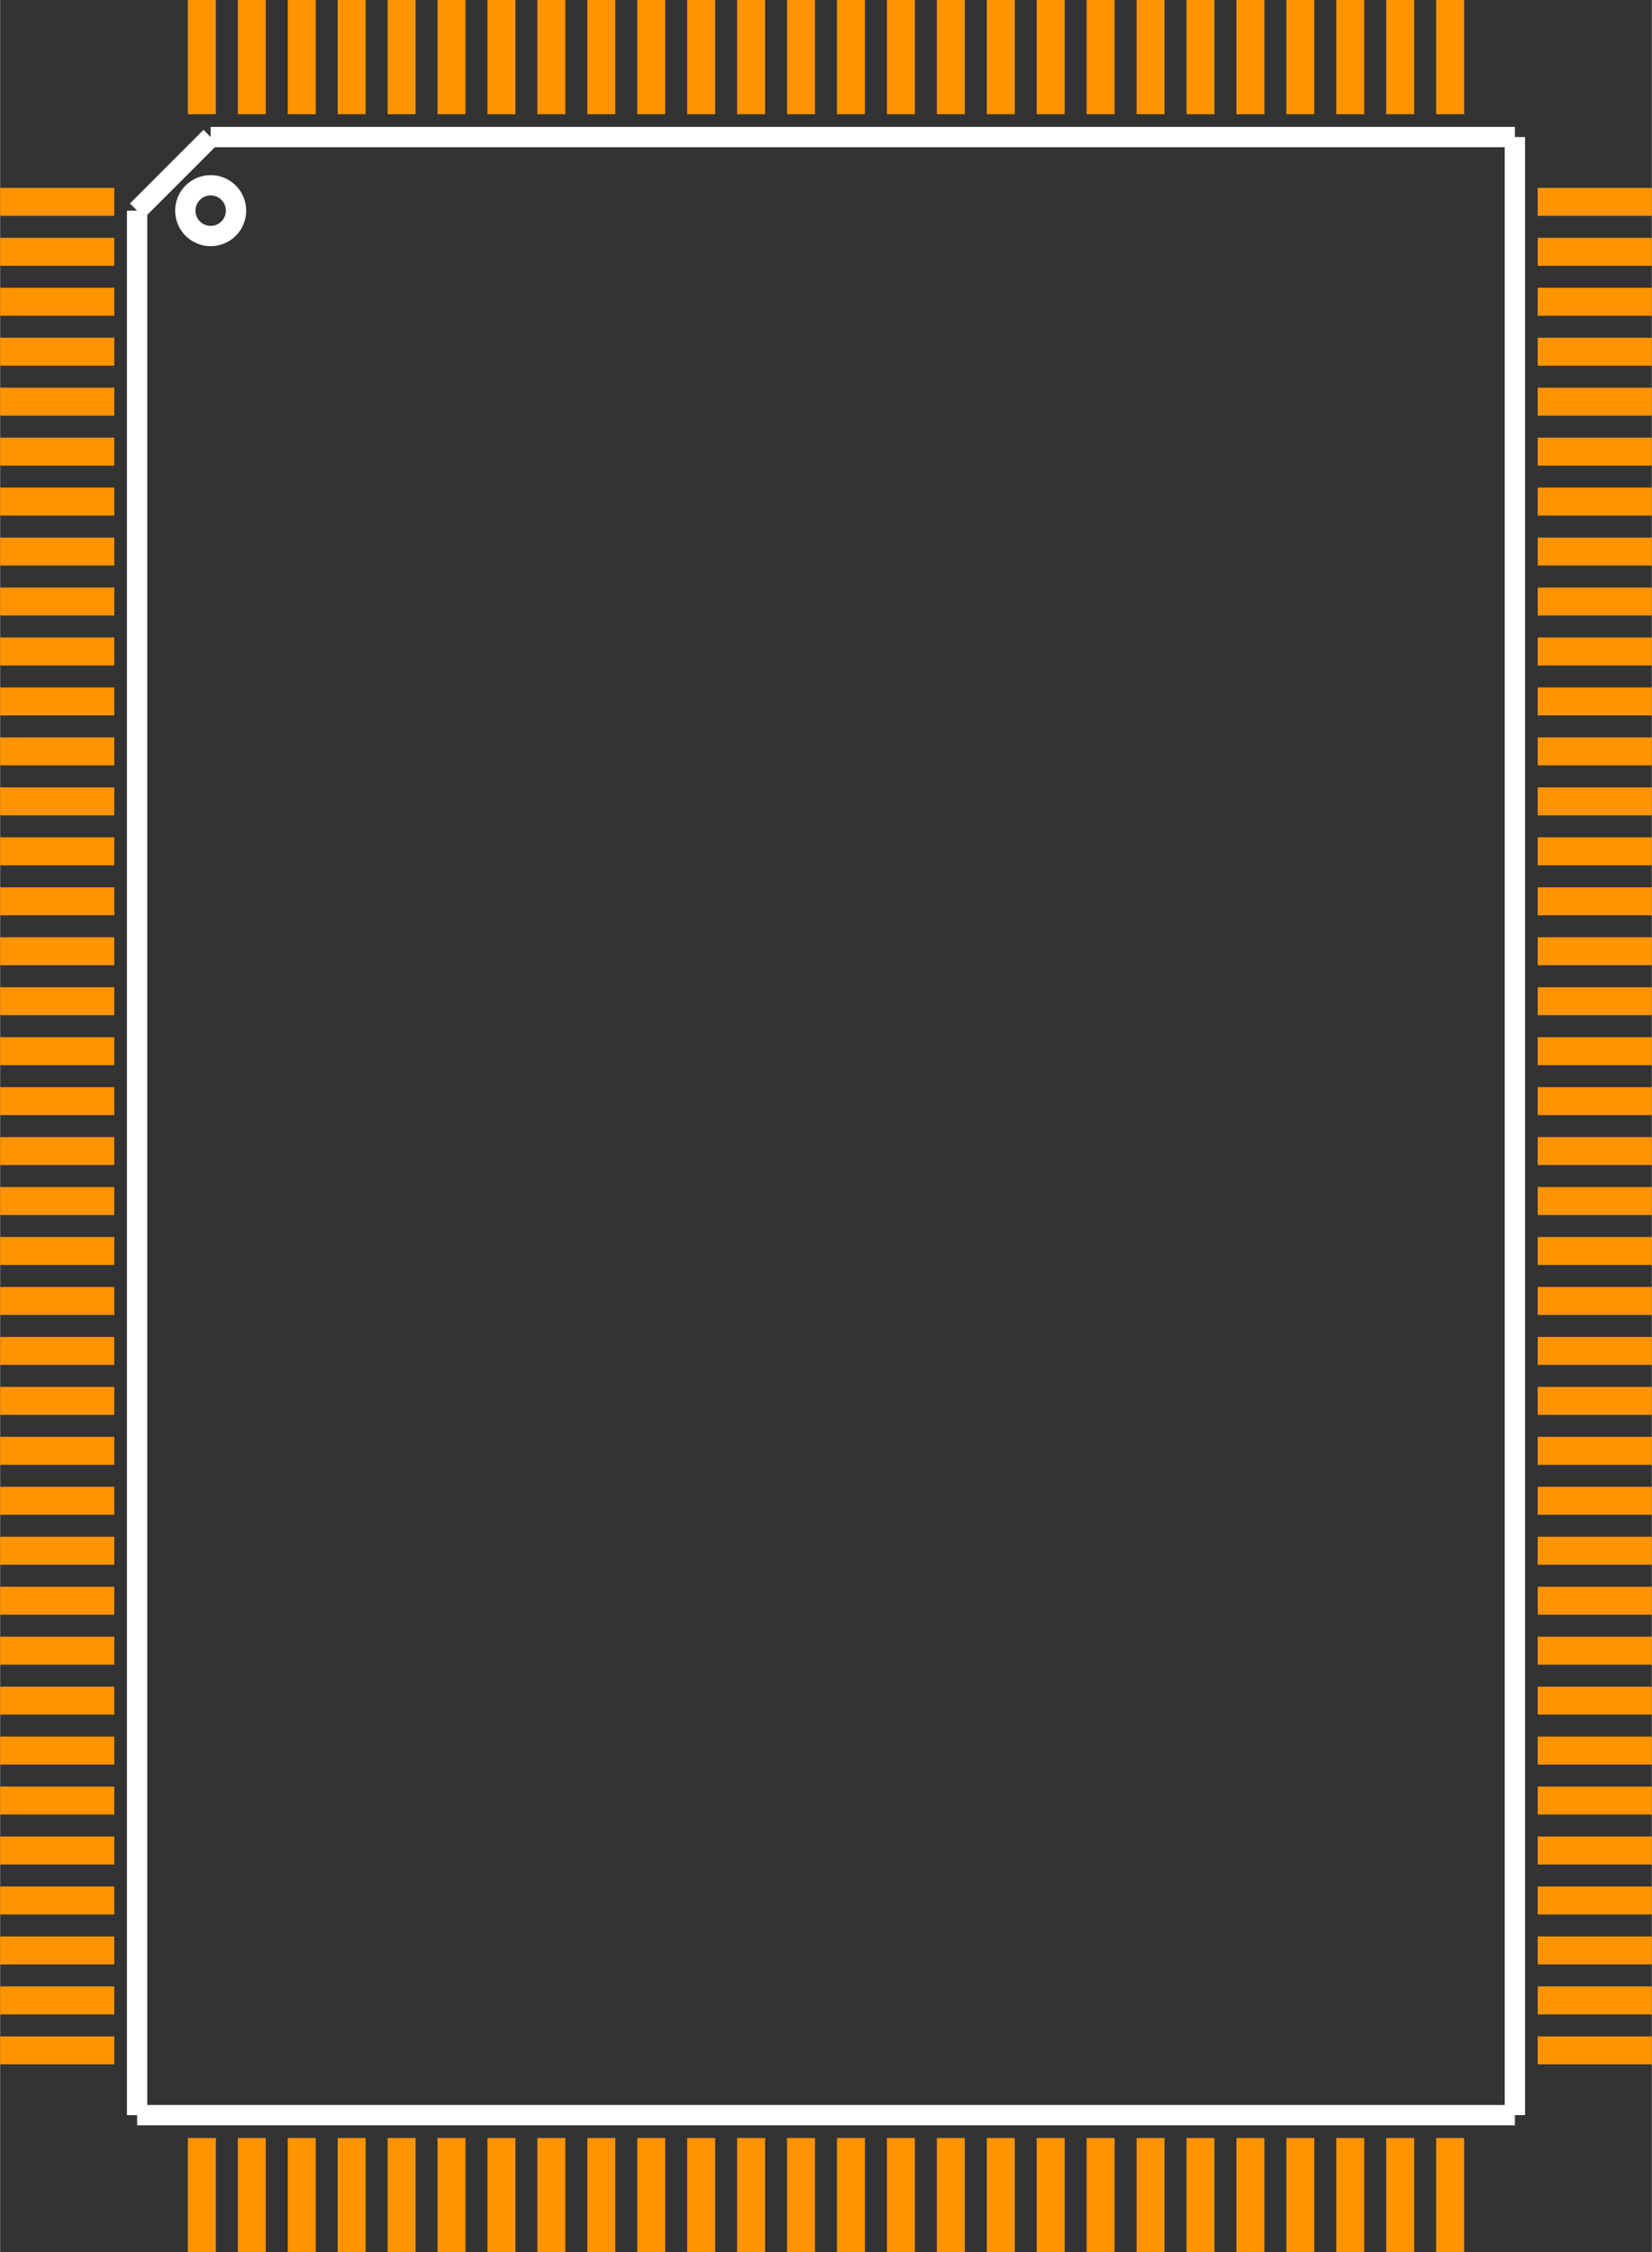 <?xml version="1.0" encoding="UTF-8" standalone="no"?> <svg xmlns:svg="http://www.w3.org/2000/svg" xmlns="http://www.w3.org/2000/svg" version="1.2" baseProfile="tiny" x="0in" y="0in" width="0.651in" height="0.887in" viewBox="0 0 65118 88740" ><rect x="0" y="0" width="65118" height="88740" fill="#333333" stroke="none"/><title>LQFP128_R.fp</title><desc>Geda footprint file 'LQFP128_R.fp' converted by Fritzing</desc><g id="copper0"/>
<g id="copper1">
 <line fill="none" connectorname="1" stroke="#ff9400" stroke-linejoin="miter" stroke-linecap="square" id="connector0pin" y1="7953" x1="551" y2="7953" stroke-width="1102" x2="3949"/>
 <line fill="none" connectorname="2" stroke="#ff9400" stroke-linejoin="miter" stroke-linecap="square" id="connector1pin" y1="9921" x1="551" y2="9921" stroke-width="1102" x2="3949"/>
 <line fill="none" connectorname="3" stroke="#ff9400" stroke-linejoin="miter" stroke-linecap="square" id="connector2pin" y1="11890" x1="551" y2="11890" stroke-width="1102" x2="3949"/>
 <line fill="none" connectorname="4" stroke="#ff9400" stroke-linejoin="miter" stroke-linecap="square" id="connector3pin" y1="13858" x1="551" y2="13858" stroke-width="1102" x2="3949"/>
 <line fill="none" connectorname="5" stroke="#ff9400" stroke-linejoin="miter" stroke-linecap="square" id="connector4pin" y1="15827" x1="551" y2="15827" stroke-width="1102" x2="3949"/>
 <line fill="none" connectorname="6" stroke="#ff9400" stroke-linejoin="miter" stroke-linecap="square" id="connector5pin" y1="17795" x1="551" y2="17795" stroke-width="1102" x2="3949"/>
 <line fill="none" connectorname="7" stroke="#ff9400" stroke-linejoin="miter" stroke-linecap="square" id="connector6pin" y1="19764" x1="551" y2="19764" stroke-width="1102" x2="3949"/>
 <line fill="none" connectorname="8" stroke="#ff9400" stroke-linejoin="miter" stroke-linecap="square" id="connector7pin" y1="21732" x1="551" y2="21732" stroke-width="1102" x2="3949"/>
 <line fill="none" connectorname="9" stroke="#ff9400" stroke-linejoin="miter" stroke-linecap="square" id="connector8pin" y1="23701" x1="551" y2="23701" stroke-width="1102" x2="3949"/>
 <line fill="none" connectorname="10" stroke="#ff9400" stroke-linejoin="miter" stroke-linecap="square" id="connector9pin" y1="25669" x1="551" y2="25669" stroke-width="1102" x2="3949"/>
 <line fill="none" connectorname="11" stroke="#ff9400" stroke-linejoin="miter" stroke-linecap="square" id="connector10pin" y1="27638" x1="551" y2="27638" stroke-width="1102" x2="3949"/>
 <line fill="none" connectorname="12" stroke="#ff9400" stroke-linejoin="miter" stroke-linecap="square" id="connector11pin" y1="29606" x1="551" y2="29606" stroke-width="1102" x2="3949"/>
 <line fill="none" connectorname="13" stroke="#ff9400" stroke-linejoin="miter" stroke-linecap="square" id="connector12pin" y1="31575" x1="551" y2="31575" stroke-width="1102" x2="3949"/>
 <line fill="none" connectorname="14" stroke="#ff9400" stroke-linejoin="miter" stroke-linecap="square" id="connector13pin" y1="33543" x1="551" y2="33543" stroke-width="1102" x2="3949"/>
 <line fill="none" connectorname="15" stroke="#ff9400" stroke-linejoin="miter" stroke-linecap="square" id="connector14pin" y1="35512" x1="551" y2="35512" stroke-width="1102" x2="3949"/>
 <line fill="none" connectorname="16" stroke="#ff9400" stroke-linejoin="miter" stroke-linecap="square" id="connector15pin" y1="37480" x1="551" y2="37480" stroke-width="1102" x2="3949"/>
 <line fill="none" connectorname="17" stroke="#ff9400" stroke-linejoin="miter" stroke-linecap="square" id="connector16pin" y1="39449" x1="551" y2="39449" stroke-width="1102" x2="3949"/>
 <line fill="none" connectorname="18" stroke="#ff9400" stroke-linejoin="miter" stroke-linecap="square" id="connector17pin" y1="41417" x1="551" y2="41417" stroke-width="1102" x2="3949"/>
 <line fill="none" connectorname="19" stroke="#ff9400" stroke-linejoin="miter" stroke-linecap="square" id="connector18pin" y1="43386" x1="551" y2="43386" stroke-width="1102" x2="3949"/>
 <line fill="none" connectorname="20" stroke="#ff9400" stroke-linejoin="miter" stroke-linecap="square" id="connector19pin" y1="45354" x1="551" y2="45354" stroke-width="1102" x2="3949"/>
 <line fill="none" connectorname="21" stroke="#ff9400" stroke-linejoin="miter" stroke-linecap="square" id="connector20pin" y1="47323" x1="551" y2="47323" stroke-width="1102" x2="3949"/>
 <line fill="none" connectorname="22" stroke="#ff9400" stroke-linejoin="miter" stroke-linecap="square" id="connector21pin" y1="49291" x1="551" y2="49291" stroke-width="1102" x2="3949"/>
 <line fill="none" connectorname="23" stroke="#ff9400" stroke-linejoin="miter" stroke-linecap="square" id="connector22pin" y1="51260" x1="551" y2="51260" stroke-width="1102" x2="3949"/>
 <line fill="none" connectorname="24" stroke="#ff9400" stroke-linejoin="miter" stroke-linecap="square" id="connector23pin" y1="53228" x1="551" y2="53228" stroke-width="1102" x2="3949"/>
 <line fill="none" connectorname="25" stroke="#ff9400" stroke-linejoin="miter" stroke-linecap="square" id="connector24pin" y1="55197" x1="551" y2="55197" stroke-width="1102" x2="3949"/>
 <line fill="none" connectorname="26" stroke="#ff9400" stroke-linejoin="miter" stroke-linecap="square" id="connector25pin" y1="57165" x1="551" y2="57165" stroke-width="1102" x2="3949"/>
 <line fill="none" connectorname="27" stroke="#ff9400" stroke-linejoin="miter" stroke-linecap="square" id="connector26pin" y1="59134" x1="551" y2="59134" stroke-width="1102" x2="3949"/>
 <line fill="none" connectorname="28" stroke="#ff9400" stroke-linejoin="miter" stroke-linecap="square" id="connector27pin" y1="61102" x1="551" y2="61102" stroke-width="1102" x2="3949"/>
 <line fill="none" connectorname="29" stroke="#ff9400" stroke-linejoin="miter" stroke-linecap="square" id="connector28pin" y1="63071" x1="551" y2="63071" stroke-width="1102" x2="3949"/>
 <line fill="none" connectorname="30" stroke="#ff9400" stroke-linejoin="miter" stroke-linecap="square" id="connector29pin" y1="65039" x1="551" y2="65039" stroke-width="1102" x2="3949"/>
 <line fill="none" connectorname="31" stroke="#ff9400" stroke-linejoin="miter" stroke-linecap="square" id="connector30pin" y1="67008" x1="551" y2="67008" stroke-width="1102" x2="3949"/>
 <line fill="none" connectorname="32" stroke="#ff9400" stroke-linejoin="miter" stroke-linecap="square" id="connector31pin" y1="68976" x1="551" y2="68976" stroke-width="1102" x2="3949"/>
 <line fill="none" connectorname="33" stroke="#ff9400" stroke-linejoin="miter" stroke-linecap="square" id="connector32pin" y1="70945" x1="551" y2="70945" stroke-width="1102" x2="3949"/>
 <line fill="none" connectorname="34" stroke="#ff9400" stroke-linejoin="miter" stroke-linecap="square" id="connector33pin" y1="72913" x1="551" y2="72913" stroke-width="1102" x2="3949"/>
 <line fill="none" connectorname="35" stroke="#ff9400" stroke-linejoin="miter" stroke-linecap="square" id="connector34pin" y1="74882" x1="551" y2="74882" stroke-width="1102" x2="3949"/>
 <line fill="none" connectorname="36" stroke="#ff9400" stroke-linejoin="miter" stroke-linecap="square" id="connector35pin" y1="76850" x1="551" y2="76850" stroke-width="1102" x2="3949"/>
 <line fill="none" connectorname="37" stroke="#ff9400" stroke-linejoin="miter" stroke-linecap="square" id="connector36pin" y1="78819" x1="551" y2="78819" stroke-width="1102" x2="3949"/>
 <line fill="none" connectorname="38" stroke="#ff9400" stroke-linejoin="miter" stroke-linecap="square" id="connector37pin" y1="80787" x1="551" y2="80787" stroke-width="1102" x2="3949"/>
 <line fill="none" connectorname="39" stroke="#ff9400" stroke-linejoin="miter" stroke-linecap="square" id="connector38pin" y1="88189" x1="7953" y2="84791" stroke-width="1102" x2="7953"/>
 <line fill="none" connectorname="40" stroke="#ff9400" stroke-linejoin="miter" stroke-linecap="square" id="connector39pin" y1="88189" x1="9921" y2="84791" stroke-width="1102" x2="9921"/>
 <line fill="none" connectorname="41" stroke="#ff9400" stroke-linejoin="miter" stroke-linecap="square" id="connector40pin" y1="88189" x1="11890" y2="84791" stroke-width="1102" x2="11890"/>
 <line fill="none" connectorname="42" stroke="#ff9400" stroke-linejoin="miter" stroke-linecap="square" id="connector41pin" y1="88189" x1="13858" y2="84791" stroke-width="1102" x2="13858"/>
 <line fill="none" connectorname="43" stroke="#ff9400" stroke-linejoin="miter" stroke-linecap="square" id="connector42pin" y1="88189" x1="15827" y2="84791" stroke-width="1102" x2="15827"/>
 <line fill="none" connectorname="44" stroke="#ff9400" stroke-linejoin="miter" stroke-linecap="square" id="connector43pin" y1="88189" x1="17795" y2="84791" stroke-width="1102" x2="17795"/>
 <line fill="none" connectorname="45" stroke="#ff9400" stroke-linejoin="miter" stroke-linecap="square" id="connector44pin" y1="88189" x1="19764" y2="84791" stroke-width="1102" x2="19764"/>
 <line fill="none" connectorname="46" stroke="#ff9400" stroke-linejoin="miter" stroke-linecap="square" id="connector45pin" y1="88189" x1="21732" y2="84791" stroke-width="1102" x2="21732"/>
 <line fill="none" connectorname="47" stroke="#ff9400" stroke-linejoin="miter" stroke-linecap="square" id="connector46pin" y1="88189" x1="23701" y2="84791" stroke-width="1102" x2="23701"/>
 <line fill="none" connectorname="48" stroke="#ff9400" stroke-linejoin="miter" stroke-linecap="square" id="connector47pin" y1="88189" x1="25669" y2="84791" stroke-width="1102" x2="25669"/>
 <line fill="none" connectorname="49" stroke="#ff9400" stroke-linejoin="miter" stroke-linecap="square" id="connector48pin" y1="88189" x1="27638" y2="84791" stroke-width="1102" x2="27638"/>
 <line fill="none" connectorname="50" stroke="#ff9400" stroke-linejoin="miter" stroke-linecap="square" id="connector49pin" y1="88189" x1="29606" y2="84791" stroke-width="1102" x2="29606"/>
 <line fill="none" connectorname="51" stroke="#ff9400" stroke-linejoin="miter" stroke-linecap="square" id="connector50pin" y1="88189" x1="31575" y2="84791" stroke-width="1102" x2="31575"/>
 <line fill="none" connectorname="52" stroke="#ff9400" stroke-linejoin="miter" stroke-linecap="square" id="connector51pin" y1="88189" x1="33543" y2="84791" stroke-width="1102" x2="33543"/>
 <line fill="none" connectorname="53" stroke="#ff9400" stroke-linejoin="miter" stroke-linecap="square" id="connector52pin" y1="88189" x1="35512" y2="84791" stroke-width="1102" x2="35512"/>
 <line fill="none" connectorname="54" stroke="#ff9400" stroke-linejoin="miter" stroke-linecap="square" id="connector53pin" y1="88189" x1="37480" y2="84791" stroke-width="1102" x2="37480"/>
 <line fill="none" connectorname="55" stroke="#ff9400" stroke-linejoin="miter" stroke-linecap="square" id="connector54pin" y1="88189" x1="39449" y2="84791" stroke-width="1102" x2="39449"/>
 <line fill="none" connectorname="56" stroke="#ff9400" stroke-linejoin="miter" stroke-linecap="square" id="connector55pin" y1="88189" x1="41417" y2="84791" stroke-width="1102" x2="41417"/>
 <line fill="none" connectorname="57" stroke="#ff9400" stroke-linejoin="miter" stroke-linecap="square" id="connector56pin" y1="88189" x1="43386" y2="84791" stroke-width="1102" x2="43386"/>
 <line fill="none" connectorname="58" stroke="#ff9400" stroke-linejoin="miter" stroke-linecap="square" id="connector57pin" y1="88189" x1="45354" y2="84791" stroke-width="1102" x2="45354"/>
 <line fill="none" connectorname="59" stroke="#ff9400" stroke-linejoin="miter" stroke-linecap="square" id="connector58pin" y1="88189" x1="47323" y2="84791" stroke-width="1102" x2="47323"/>
 <line fill="none" connectorname="60" stroke="#ff9400" stroke-linejoin="miter" stroke-linecap="square" id="connector59pin" y1="88189" x1="49291" y2="84791" stroke-width="1102" x2="49291"/>
 <line fill="none" connectorname="61" stroke="#ff9400" stroke-linejoin="miter" stroke-linecap="square" id="connector60pin" y1="88189" x1="51260" y2="84791" stroke-width="1102" x2="51260"/>
 <line fill="none" connectorname="62" stroke="#ff9400" stroke-linejoin="miter" stroke-linecap="square" id="connector61pin" y1="88189" x1="53228" y2="84791" stroke-width="1102" x2="53228"/>
 <line fill="none" connectorname="63" stroke="#ff9400" stroke-linejoin="miter" stroke-linecap="square" id="connector62pin" y1="88189" x1="55197" y2="84791" stroke-width="1102" x2="55197"/>
 <line fill="none" connectorname="64" stroke="#ff9400" stroke-linejoin="miter" stroke-linecap="square" id="connector63pin" y1="88189" x1="57165" y2="84791" stroke-width="1102" x2="57165"/>
 <line fill="none" connectorname="65" stroke="#ff9400" stroke-linejoin="miter" stroke-linecap="square" id="connector64pin" y1="80787" x1="64567" y2="80787" stroke-width="1102" x2="61169"/>
 <line fill="none" connectorname="66" stroke="#ff9400" stroke-linejoin="miter" stroke-linecap="square" id="connector65pin" y1="78819" x1="64567" y2="78819" stroke-width="1102" x2="61169"/>
 <line fill="none" connectorname="67" stroke="#ff9400" stroke-linejoin="miter" stroke-linecap="square" id="connector66pin" y1="76850" x1="64567" y2="76850" stroke-width="1102" x2="61169"/>
 <line fill="none" connectorname="68" stroke="#ff9400" stroke-linejoin="miter" stroke-linecap="square" id="connector67pin" y1="74882" x1="64567" y2="74882" stroke-width="1102" x2="61169"/>
 <line fill="none" connectorname="69" stroke="#ff9400" stroke-linejoin="miter" stroke-linecap="square" id="connector68pin" y1="72913" x1="64567" y2="72913" stroke-width="1102" x2="61169"/>
 <line fill="none" connectorname="70" stroke="#ff9400" stroke-linejoin="miter" stroke-linecap="square" id="connector69pin" y1="70945" x1="64567" y2="70945" stroke-width="1102" x2="61169"/>
 <line fill="none" connectorname="71" stroke="#ff9400" stroke-linejoin="miter" stroke-linecap="square" id="connector70pin" y1="68976" x1="64567" y2="68976" stroke-width="1102" x2="61169"/>
 <line fill="none" connectorname="72" stroke="#ff9400" stroke-linejoin="miter" stroke-linecap="square" id="connector71pin" y1="67008" x1="64567" y2="67008" stroke-width="1102" x2="61169"/>
 <line fill="none" connectorname="73" stroke="#ff9400" stroke-linejoin="miter" stroke-linecap="square" id="connector72pin" y1="65039" x1="64567" y2="65039" stroke-width="1102" x2="61169"/>
 <line fill="none" connectorname="74" stroke="#ff9400" stroke-linejoin="miter" stroke-linecap="square" id="connector73pin" y1="63071" x1="64567" y2="63071" stroke-width="1102" x2="61169"/>
 <line fill="none" connectorname="75" stroke="#ff9400" stroke-linejoin="miter" stroke-linecap="square" id="connector74pin" y1="61102" x1="64567" y2="61102" stroke-width="1102" x2="61169"/>
 <line fill="none" connectorname="76" stroke="#ff9400" stroke-linejoin="miter" stroke-linecap="square" id="connector75pin" y1="59134" x1="64567" y2="59134" stroke-width="1102" x2="61169"/>
 <line fill="none" connectorname="77" stroke="#ff9400" stroke-linejoin="miter" stroke-linecap="square" id="connector76pin" y1="57165" x1="64567" y2="57165" stroke-width="1102" x2="61169"/>
 <line fill="none" connectorname="78" stroke="#ff9400" stroke-linejoin="miter" stroke-linecap="square" id="connector77pin" y1="55197" x1="64567" y2="55197" stroke-width="1102" x2="61169"/>
 <line fill="none" connectorname="79" stroke="#ff9400" stroke-linejoin="miter" stroke-linecap="square" id="connector78pin" y1="53228" x1="64567" y2="53228" stroke-width="1102" x2="61169"/>
 <line fill="none" connectorname="80" stroke="#ff9400" stroke-linejoin="miter" stroke-linecap="square" id="connector79pin" y1="51260" x1="64567" y2="51260" stroke-width="1102" x2="61169"/>
 <line fill="none" connectorname="81" stroke="#ff9400" stroke-linejoin="miter" stroke-linecap="square" id="connector80pin" y1="49291" x1="64567" y2="49291" stroke-width="1102" x2="61169"/>
 <line fill="none" connectorname="82" stroke="#ff9400" stroke-linejoin="miter" stroke-linecap="square" id="connector81pin" y1="47323" x1="64567" y2="47323" stroke-width="1102" x2="61169"/>
 <line fill="none" connectorname="83" stroke="#ff9400" stroke-linejoin="miter" stroke-linecap="square" id="connector82pin" y1="45354" x1="64567" y2="45354" stroke-width="1102" x2="61169"/>
 <line fill="none" connectorname="84" stroke="#ff9400" stroke-linejoin="miter" stroke-linecap="square" id="connector83pin" y1="43386" x1="64567" y2="43386" stroke-width="1102" x2="61169"/>
 <line fill="none" connectorname="85" stroke="#ff9400" stroke-linejoin="miter" stroke-linecap="square" id="connector84pin" y1="41417" x1="64567" y2="41417" stroke-width="1102" x2="61169"/>
 <line fill="none" connectorname="86" stroke="#ff9400" stroke-linejoin="miter" stroke-linecap="square" id="connector85pin" y1="39449" x1="64567" y2="39449" stroke-width="1102" x2="61169"/>
 <line fill="none" connectorname="87" stroke="#ff9400" stroke-linejoin="miter" stroke-linecap="square" id="connector86pin" y1="37480" x1="64567" y2="37480" stroke-width="1102" x2="61169"/>
 <line fill="none" connectorname="88" stroke="#ff9400" stroke-linejoin="miter" stroke-linecap="square" id="connector87pin" y1="35512" x1="64567" y2="35512" stroke-width="1102" x2="61169"/>
 <line fill="none" connectorname="89" stroke="#ff9400" stroke-linejoin="miter" stroke-linecap="square" id="connector88pin" y1="33543" x1="64567" y2="33543" stroke-width="1102" x2="61169"/>
 <line fill="none" connectorname="90" stroke="#ff9400" stroke-linejoin="miter" stroke-linecap="square" id="connector89pin" y1="31575" x1="64567" y2="31575" stroke-width="1102" x2="61169"/>
 <line fill="none" connectorname="91" stroke="#ff9400" stroke-linejoin="miter" stroke-linecap="square" id="connector90pin" y1="29606" x1="64567" y2="29606" stroke-width="1102" x2="61169"/>
 <line fill="none" connectorname="92" stroke="#ff9400" stroke-linejoin="miter" stroke-linecap="square" id="connector91pin" y1="27638" x1="64567" y2="27638" stroke-width="1102" x2="61169"/>
 <line fill="none" connectorname="93" stroke="#ff9400" stroke-linejoin="miter" stroke-linecap="square" id="connector92pin" y1="25669" x1="64567" y2="25669" stroke-width="1102" x2="61169"/>
 <line fill="none" connectorname="94" stroke="#ff9400" stroke-linejoin="miter" stroke-linecap="square" id="connector93pin" y1="23701" x1="64567" y2="23701" stroke-width="1102" x2="61169"/>
 <line fill="none" connectorname="95" stroke="#ff9400" stroke-linejoin="miter" stroke-linecap="square" id="connector94pin" y1="21732" x1="64567" y2="21732" stroke-width="1102" x2="61169"/>
 <line fill="none" connectorname="96" stroke="#ff9400" stroke-linejoin="miter" stroke-linecap="square" id="connector95pin" y1="19764" x1="64567" y2="19764" stroke-width="1102" x2="61169"/>
 <line fill="none" connectorname="97" stroke="#ff9400" stroke-linejoin="miter" stroke-linecap="square" id="connector96pin" y1="17795" x1="64567" y2="17795" stroke-width="1102" x2="61169"/>
 <line fill="none" connectorname="98" stroke="#ff9400" stroke-linejoin="miter" stroke-linecap="square" id="connector97pin" y1="15827" x1="64567" y2="15827" stroke-width="1102" x2="61169"/>
 <line fill="none" connectorname="99" stroke="#ff9400" stroke-linejoin="miter" stroke-linecap="square" id="connector98pin" y1="13858" x1="64567" y2="13858" stroke-width="1102" x2="61169"/>
 <line fill="none" connectorname="100" stroke="#ff9400" stroke-linejoin="miter" stroke-linecap="square" id="connector99pin" y1="11890" x1="64567" y2="11890" stroke-width="1102" x2="61169"/>
 <line fill="none" connectorname="101" stroke="#ff9400" stroke-linejoin="miter" stroke-linecap="square" id="connector100pin" y1="9921" x1="64567" y2="9921" stroke-width="1102" x2="61169"/>
 <line fill="none" connectorname="102" stroke="#ff9400" stroke-linejoin="miter" stroke-linecap="square" id="connector101pin" y1="7953" x1="64567" y2="7953" stroke-width="1102" x2="61169"/>
 <line fill="none" connectorname="103" stroke="#ff9400" stroke-linejoin="miter" stroke-linecap="square" id="connector102pin" y1="551" x1="57165" y2="3949" stroke-width="1102" x2="57165"/>
 <line fill="none" connectorname="104" stroke="#ff9400" stroke-linejoin="miter" stroke-linecap="square" id="connector103pin" y1="551" x1="55197" y2="3949" stroke-width="1102" x2="55197"/>
 <line fill="none" connectorname="105" stroke="#ff9400" stroke-linejoin="miter" stroke-linecap="square" id="connector104pin" y1="551" x1="53228" y2="3949" stroke-width="1102" x2="53228"/>
 <line fill="none" connectorname="106" stroke="#ff9400" stroke-linejoin="miter" stroke-linecap="square" id="connector105pin" y1="551" x1="51260" y2="3949" stroke-width="1102" x2="51260"/>
 <line fill="none" connectorname="107" stroke="#ff9400" stroke-linejoin="miter" stroke-linecap="square" id="connector106pin" y1="551" x1="49291" y2="3949" stroke-width="1102" x2="49291"/>
 <line fill="none" connectorname="108" stroke="#ff9400" stroke-linejoin="miter" stroke-linecap="square" id="connector107pin" y1="551" x1="47323" y2="3949" stroke-width="1102" x2="47323"/>
 <line fill="none" connectorname="109" stroke="#ff9400" stroke-linejoin="miter" stroke-linecap="square" id="connector108pin" y1="551" x1="45354" y2="3949" stroke-width="1102" x2="45354"/>
 <line fill="none" connectorname="110" stroke="#ff9400" stroke-linejoin="miter" stroke-linecap="square" id="connector109pin" y1="551" x1="43386" y2="3949" stroke-width="1102" x2="43386"/>
 <line fill="none" connectorname="111" stroke="#ff9400" stroke-linejoin="miter" stroke-linecap="square" id="connector110pin" y1="551" x1="41417" y2="3949" stroke-width="1102" x2="41417"/>
 <line fill="none" connectorname="112" stroke="#ff9400" stroke-linejoin="miter" stroke-linecap="square" id="connector111pin" y1="551" x1="39449" y2="3949" stroke-width="1102" x2="39449"/>
 <line fill="none" connectorname="113" stroke="#ff9400" stroke-linejoin="miter" stroke-linecap="square" id="connector112pin" y1="551" x1="37480" y2="3949" stroke-width="1102" x2="37480"/>
 <line fill="none" connectorname="114" stroke="#ff9400" stroke-linejoin="miter" stroke-linecap="square" id="connector113pin" y1="551" x1="35512" y2="3949" stroke-width="1102" x2="35512"/>
 <line fill="none" connectorname="115" stroke="#ff9400" stroke-linejoin="miter" stroke-linecap="square" id="connector114pin" y1="551" x1="33543" y2="3949" stroke-width="1102" x2="33543"/>
 <line fill="none" connectorname="116" stroke="#ff9400" stroke-linejoin="miter" stroke-linecap="square" id="connector115pin" y1="551" x1="31575" y2="3949" stroke-width="1102" x2="31575"/>
 <line fill="none" connectorname="117" stroke="#ff9400" stroke-linejoin="miter" stroke-linecap="square" id="connector116pin" y1="551" x1="29606" y2="3949" stroke-width="1102" x2="29606"/>
 <line fill="none" connectorname="118" stroke="#ff9400" stroke-linejoin="miter" stroke-linecap="square" id="connector117pin" y1="551" x1="27638" y2="3949" stroke-width="1102" x2="27638"/>
 <line fill="none" connectorname="119" stroke="#ff9400" stroke-linejoin="miter" stroke-linecap="square" id="connector118pin" y1="551" x1="25669" y2="3949" stroke-width="1102" x2="25669"/>
 <line fill="none" connectorname="120" stroke="#ff9400" stroke-linejoin="miter" stroke-linecap="square" id="connector119pin" y1="551" x1="23701" y2="3949" stroke-width="1102" x2="23701"/>
 <line fill="none" connectorname="121" stroke="#ff9400" stroke-linejoin="miter" stroke-linecap="square" id="connector120pin" y1="551" x1="21732" y2="3949" stroke-width="1102" x2="21732"/>
 <line fill="none" connectorname="122" stroke="#ff9400" stroke-linejoin="miter" stroke-linecap="square" id="connector121pin" y1="551" x1="19764" y2="3949" stroke-width="1102" x2="19764"/>
 <line fill="none" connectorname="123" stroke="#ff9400" stroke-linejoin="miter" stroke-linecap="square" id="connector122pin" y1="551" x1="17795" y2="3949" stroke-width="1102" x2="17795"/>
 <line fill="none" connectorname="124" stroke="#ff9400" stroke-linejoin="miter" stroke-linecap="square" id="connector123pin" y1="551" x1="15827" y2="3949" stroke-width="1102" x2="15827"/>
 <line fill="none" connectorname="125" stroke="#ff9400" stroke-linejoin="miter" stroke-linecap="square" id="connector124pin" y1="551" x1="13858" y2="3949" stroke-width="1102" x2="13858"/>
 <line fill="none" connectorname="126" stroke="#ff9400" stroke-linejoin="miter" stroke-linecap="square" id="connector125pin" y1="551" x1="11890" y2="3949" stroke-width="1102" x2="11890"/>
 <line fill="none" connectorname="127" stroke="#ff9400" stroke-linejoin="miter" stroke-linecap="square" id="connector126pin" y1="551" x1="9921" y2="3949" stroke-width="1102" x2="9921"/>
 <line fill="none" connectorname="128" stroke="#ff9400" stroke-linejoin="miter" stroke-linecap="square" id="connector127pin" y1="551" x1="7953" y2="3949" stroke-width="1102" x2="7953"/>
</g>
<g id="silkscreen">
 <line fill="none" stroke="white" y1="5400" x1="8300" y2="5400" stroke-width="800" x2="59718"/>
 <line fill="none" stroke="white" y1="5400" x1="59718" y2="83340" stroke-width="800" x2="59718"/>
 <line fill="none" stroke="white" y1="83340" x1="59718" y2="83340" stroke-width="800" x2="5400"/>
 <line fill="none" stroke="white" y1="83340" x1="5400" y2="8300" stroke-width="800" x2="5400"/>
 <line fill="none" stroke="white" y1="8300" x1="5400" y2="5400" stroke-width="800" x2="8300"/>
 <circle fill="none" cx="8300" cy="8300" stroke="white" r="1000" stroke-width="800"/>
</g>
</svg>